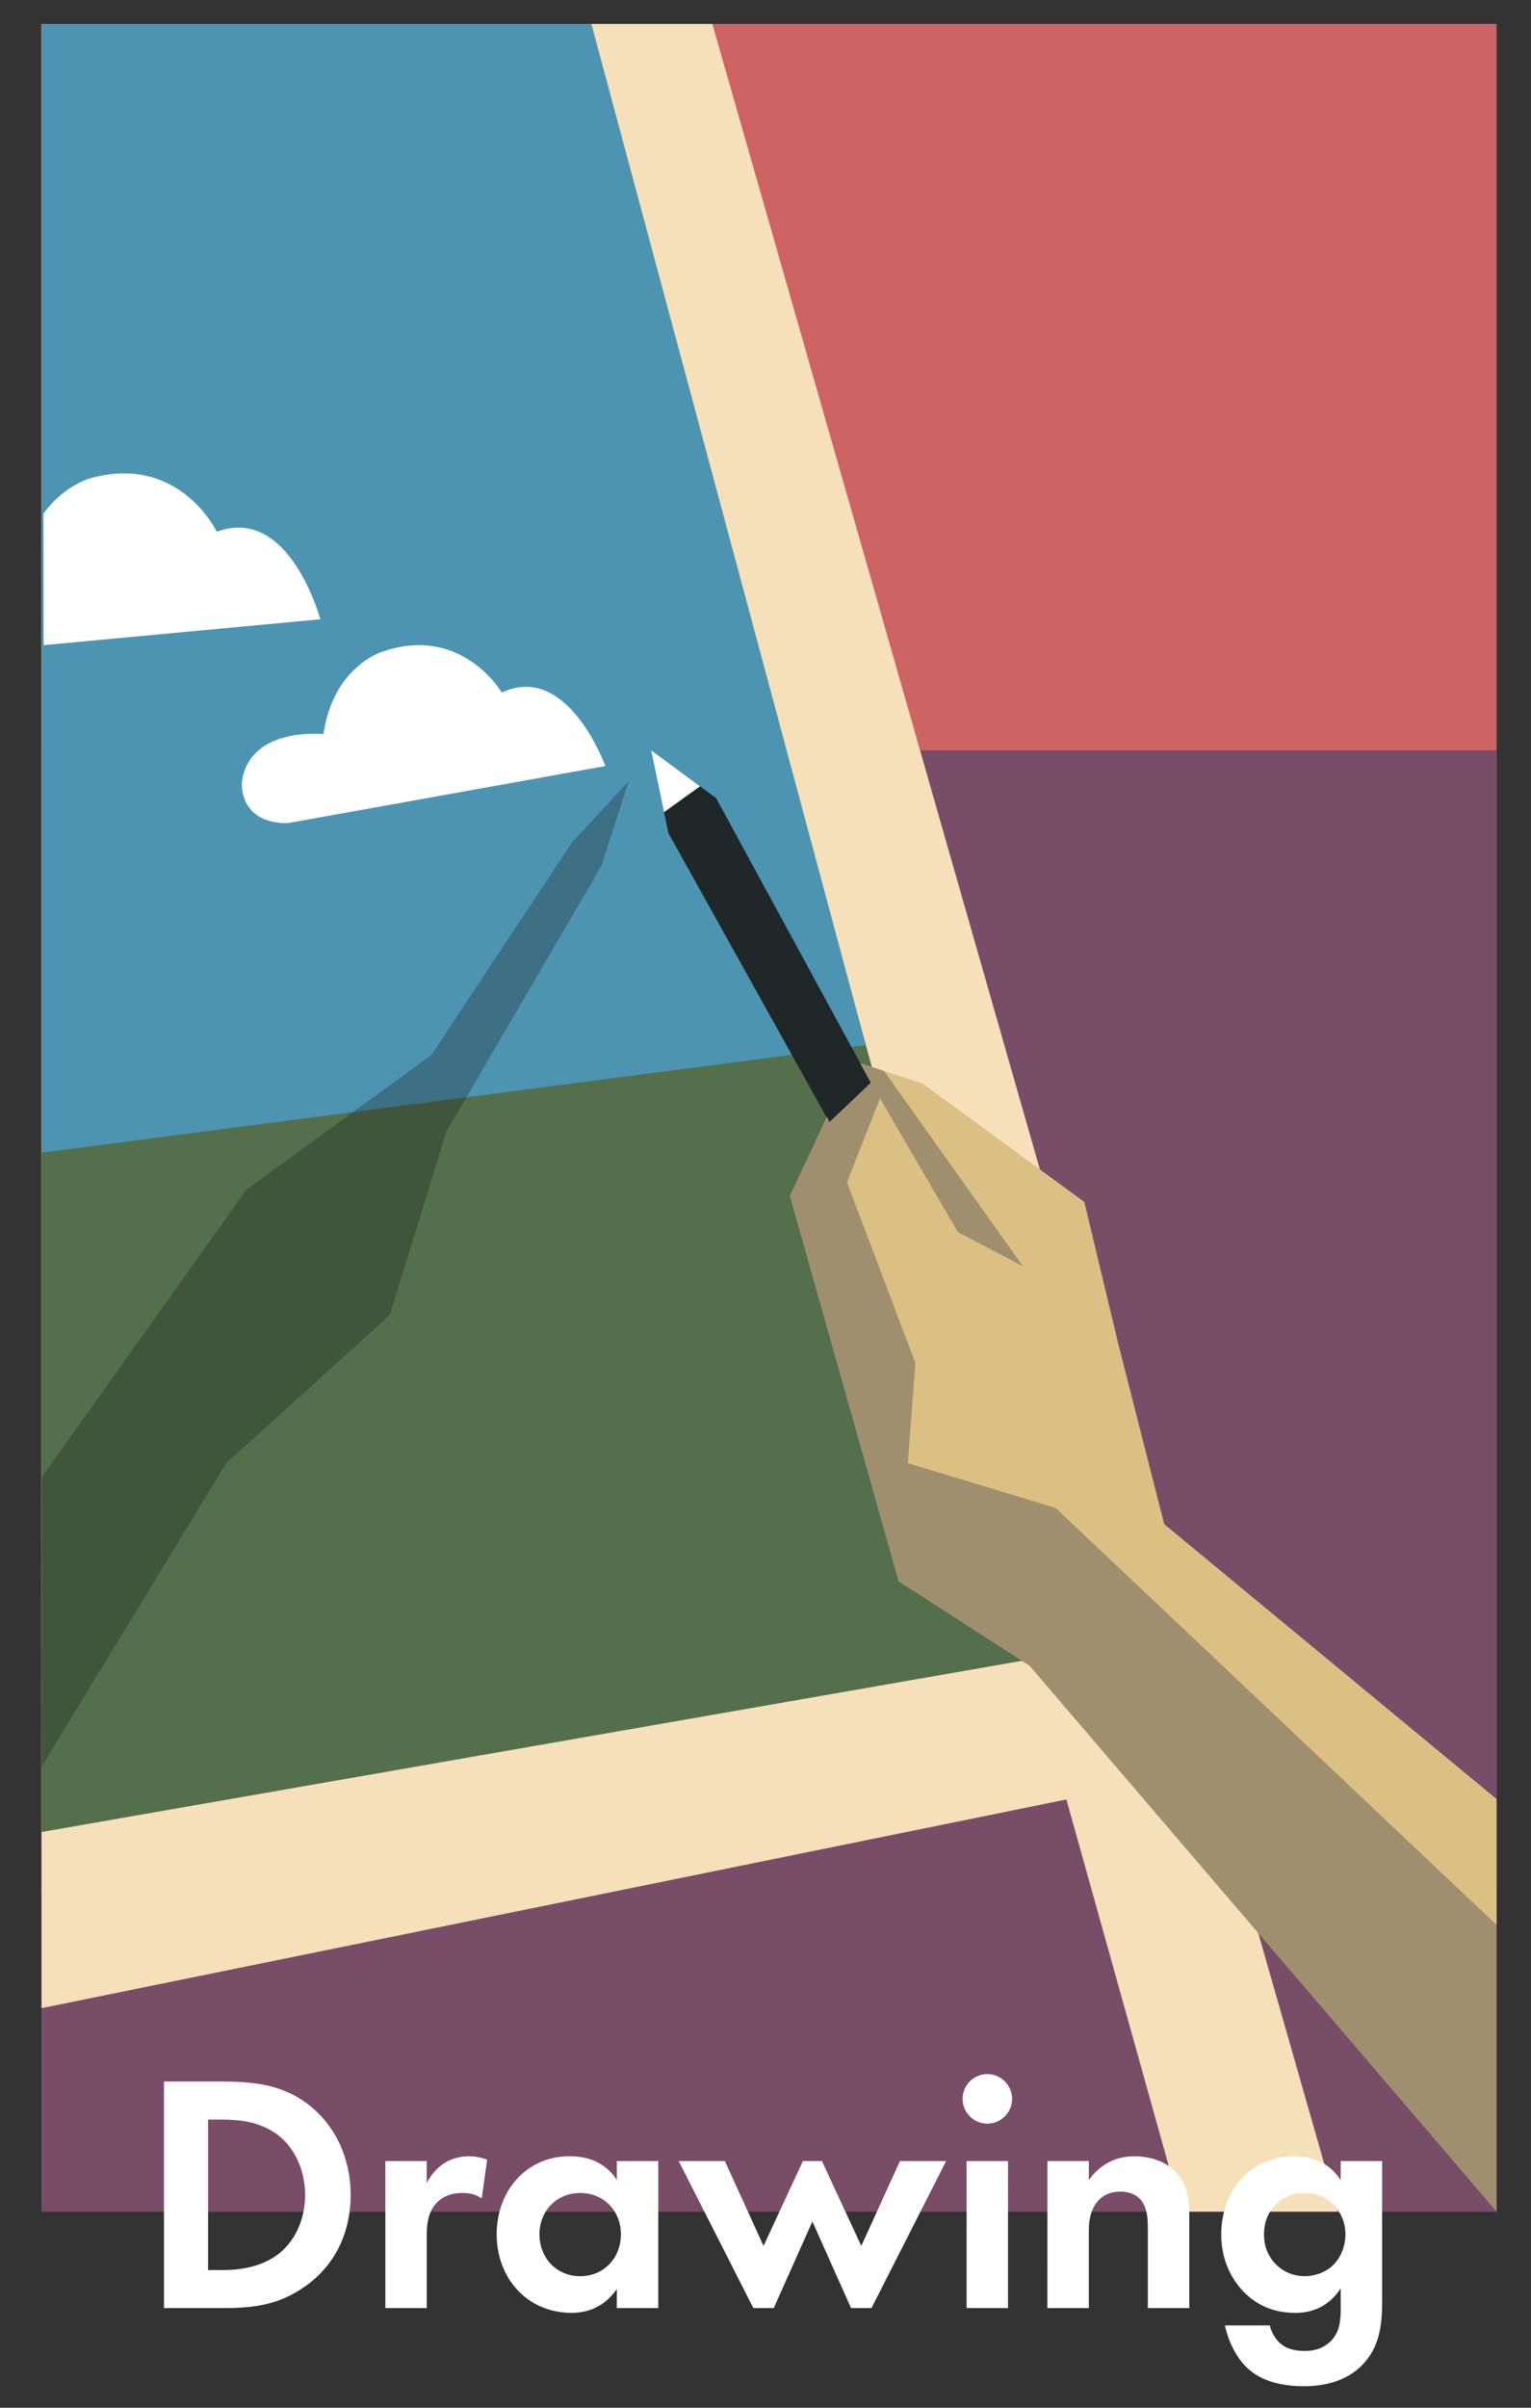 <?xml version="1.0" encoding="utf-8"?>
<!-- Generator: Adobe Illustrator 17.0.0, SVG Export Plug-In . SVG Version: 6.00 Build 0)  -->
<!DOCTYPE svg PUBLIC "-//W3C//DTD SVG 1.1//EN" "http://www.w3.org/Graphics/SVG/1.1/DTD/svg11.dtd">
<svg version="1.1" id="Слой_1" xmlns="http://www.w3.org/2000/svg" xmlns:xlink="http://www.w3.org/1999/xlink" x="0px" y="0px"
	 width="70px" height="110px" viewBox="0 0 70 110" enable-background="new 0 0 70 110" xml:space="preserve">
<rect x="0" y="0" width="70" height="110" fill="#333333" stroke="none"/>
<rect x="1.897" y="1.094" fill="#CD6363" width="66.53" height="85.347"/>
<rect x="1.897" y="34.276" fill="#794C68" width="66.53" height="66.767"/>
<polygon fill="#F6E0B9" points="1.897,1.094 32.569,1.094 61.173,101.043 54.021,101.043 48.757,82.21 1.897,91.745 1.897,86.44 "/>
<polygon fill="#536F4C" points="34.132,27.955 47.313,75.773 1.897,83.698 1.897,27.955 "/>
<polygon fill="#4D94B3" points="27.04,1.094 1.897,1.094 1.897,52.663 39.588,47.749 "/>
<polygon fill="#DCC083" points="47.222,76.073 41.096,72.251 36.12,54.634 39.016,48.472 42.178,49.5 49.577,54.912 51.141,61.439 
	53.23,69.632 68.428,82.193 68.428,87.943 "/>
<path fill="#202728" d="M37.919,51.273l-7.361-13.217l-0.785-3.779l2.971,2.188l7.076,13.003
	C39.819,49.468,39.347,49.937,37.919,51.273z"/>
<polygon fill="#9F8F6F" points="48.264,68.89 41.507,66.844 41.854,62.272 38.726,54.017 40.233,50.179 43.798,56.292 
	46.769,57.849 40.421,48.928 39.332,48.574 39.818,49.466 37.919,51.273 37.82,51.017 36.12,54.634 41.096,72.251 47.082,76.11 
	68.428,101.043 68.428,90.181 68.428,87.943 "/>
<polygon fill="#FFFFFF" points="30.36,37.104 32.007,35.923 29.772,34.276 "/>
<path fill="#FFFFFF" d="M13.151,37.608l14.525-2.611c0,0-1.718-4.773-4.733-3.355c0,0-1.822-3.133-5.473-1.865
	c0,0-2.234,0.668-2.682,3.765c0,0-3.352-0.366-3.724,2.149C11.066,35.69,10.843,37.608,13.151,37.608z"/>
<path fill="#FFFFFF" d="M1.994,29.474l12.65-1.182c0,0-1.398-5.234-4.733-3.998c0,0-1.656-3.498-5.655-2.479
	c0,0-1.279,0.273-2.271,1.66L1.994,29.474z"/>
<polygon opacity="0.3" fill="#18191A" enable-background="new    " points="28.744,35.69 26.178,38.453 19.719,48.204 11.27,54.349 
	1.911,67.481 1.897,80.719 10.345,66.844 17.82,60.083 20.413,51.689 27.5,39.548 "/>
<g>
	<path fill="#FFFFFF" d="M10.197,95.098c1.442,0,2.7,0.155,3.849,1.009c1.257,0.946,1.986,2.452,1.986,4.174
		c0,1.723-0.714,3.212-2.08,4.174c-1.21,0.854-2.343,0.993-3.786,0.993H7.497v-10.35H10.197L10.197,95.098z M9.514,103.71h0.621
		c0.512,0,1.63-0.031,2.529-0.683c0.822-0.59,1.288-1.645,1.288-2.747c0-1.086-0.45-2.142-1.272-2.762
		c-0.838-0.621-1.862-0.683-2.545-0.683H9.514V103.71L9.514,103.71z"/>
	<path fill="#FFFFFF" d="M17.618,98.729h1.892v1.009c0.295-0.574,0.698-0.854,0.838-0.931c0.295-0.186,0.668-0.295,1.118-0.295
		c0.325,0,0.589,0.078,0.807,0.155l-0.248,1.769c-0.249-0.171-0.497-0.248-0.885-0.248c-0.357,0-0.885,0.078-1.257,0.543
		c-0.357,0.45-0.373,1.024-0.373,1.489v3.228h-1.892V98.729L17.618,98.729z"/>
	<path fill="#FFFFFF" d="M28.203,98.729h1.894v6.719h-1.894v-0.869c-0.683,0.977-1.583,1.086-2.064,1.086
		c-2.064,0-3.43-1.614-3.43-3.585c0-1.986,1.35-3.569,3.337-3.569c0.512,0,1.521,0.093,2.156,1.086L28.203,98.729L28.203,98.729z
		 M24.665,102.081c0,1.071,0.776,1.909,1.862,1.909c1.087,0,1.862-0.838,1.862-1.909c0-1.07-0.775-1.893-1.862-1.893
		C25.441,100.188,24.665,101.01,24.665,102.081z"/>
	<path fill="#FFFFFF" d="M35.376,105.448h-0.931l-3.414-6.719h2.11l1.769,3.879l1.801-3.879h0.869l1.8,3.879l1.768-3.879h2.111
		l-3.414,6.719h-0.932l-1.769-3.957L35.376,105.448z"/>
	<path fill="#FFFFFF" d="M45.142,94.756c0.621,0,1.133,0.512,1.133,1.133s-0.512,1.133-1.133,1.133s-1.133-0.512-1.133-1.133
		S44.52,94.756,45.142,94.756z M46.088,98.729v6.719h-1.893v-6.719H46.088z"/>
	<path fill="#FFFFFF" d="M47.89,98.729h1.893v0.869c0.357-0.497,0.993-1.086,2.08-1.086c0.59,0,1.458,0.17,1.986,0.822
		c0.465,0.574,0.527,1.242,0.527,1.893v4.221h-1.894v-3.662c0-0.372-0.016-0.962-0.356-1.319c-0.295-0.31-0.698-0.341-0.885-0.341
		c-0.496,0-0.885,0.171-1.164,0.59c-0.279,0.435-0.295,0.916-0.295,1.303v3.43h-1.893L47.89,98.729
		C47.889,98.729,47.89,98.729,47.89,98.729z"/>
	<path fill="#FFFFFF" d="M61.3,98.729h1.893v6.409c0,1.024-0.093,2.095-0.931,2.933c-0.466,0.465-1.272,0.947-2.654,0.947
		c-1.303,0-2.079-0.388-2.514-0.776c-0.527-0.45-0.931-1.242-1.086-2.002h2.048c0.078,0.31,0.249,0.621,0.466,0.807
		c0.373,0.342,0.885,0.357,1.148,0.357c0.543,0,0.9-0.186,1.148-0.419c0.434-0.419,0.481-0.946,0.481-1.49v-0.946
		c-0.652,0.993-1.553,1.117-2.064,1.117c-0.9,0-1.676-0.279-2.327-0.916c-0.497-0.497-1.071-1.366-1.071-2.669
		c0-1.055,0.388-2.033,1.04-2.669c0.59-0.574,1.412-0.9,2.311-0.9c1.258,0,1.847,0.683,2.111,1.086L61.3,98.729L61.3,98.729z
		 M58.397,100.653c-0.311,0.279-0.605,0.729-0.605,1.427c0,0.59,0.218,1.024,0.497,1.319c0.403,0.435,0.915,0.59,1.365,0.59
		c0.466,0,0.932-0.171,1.257-0.466c0.389-0.357,0.605-0.9,0.605-1.443c0-0.636-0.279-1.07-0.543-1.35
		c-0.373-0.388-0.807-0.543-1.319-0.543C59.049,100.188,58.63,100.436,58.397,100.653z"/>
</g>
</svg>
